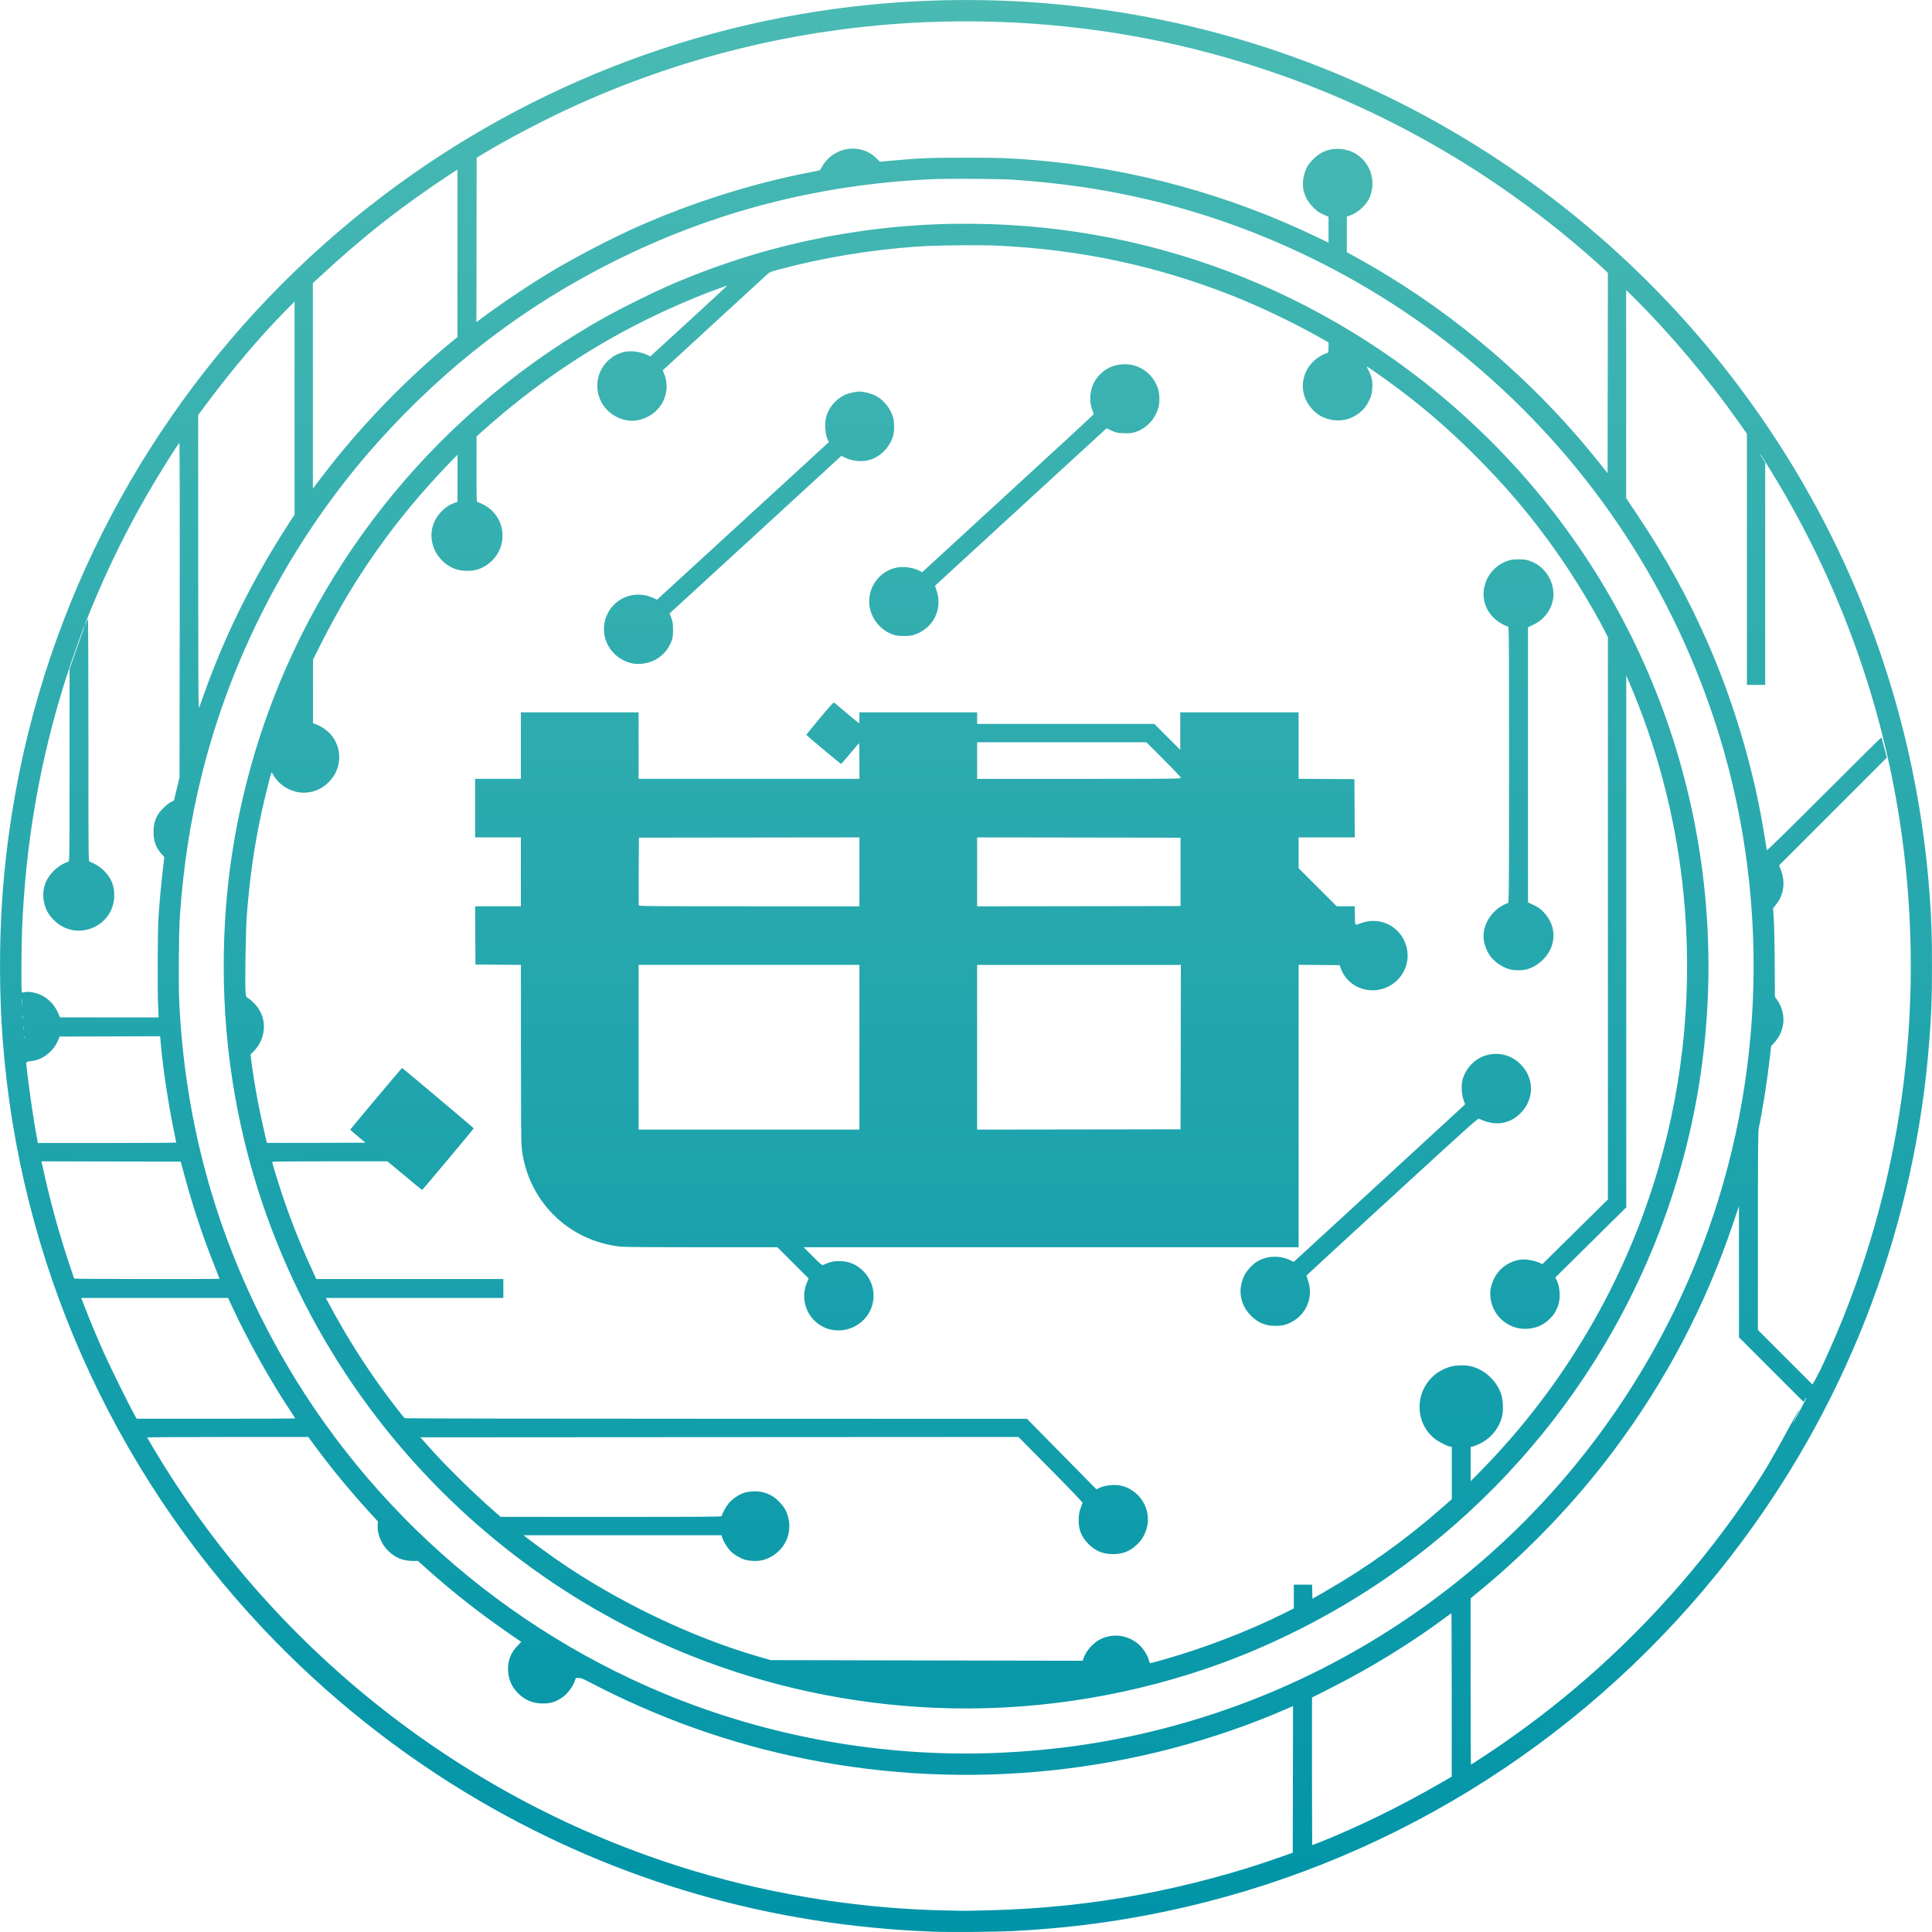 <svg width="320" height="320" version="1.1" viewBox="0 0 84.667 84.667" xmlns="http://www.w3.org/2000/svg" xmlns:xlink="http://www.w3.org/1999/xlink"><defs><linearGradient id="a" x1="-964.576" x2="-964.576" y1="783.206" y2="479.136" gradientTransform="matrix(.278 0 0 .278 17.592 -6.641)" gradientUnits="userSpaceOnUse"><stop stop-color="#0094a8" offset="0"/><stop stop-color="#4abab3" offset="1"/></linearGradient></defs><g transform="translate(335.661 -126.771)"><path d="m-293.149 126.772c-1.485-5e-3 -2.984 0.066-4.448 0.212-8.261 0.825-16.103 4.082-22.544 9.362-7.057 5.785-12.062 13.667-14.261 22.459-0.6 2.4-0.999 4.934-1.165 7.405-0.133 1.979-0.123 4.171 0.026 6.148 0.729 9.643 4.759 18.742 11.425 25.801 2.776 2.94 5.98 5.489 9.448 7.516 6.07 3.549 12.79 5.488 19.924 5.749 0.736 0.027 2.696 0.011 3.469-0.028 2.923-0.147 5.664-0.558 8.457-1.27 9.378-2.39 17.684-7.977 23.504-15.81 4.757-6.401 7.586-13.961 8.2-21.906 0.097-1.25 0.119-1.878 0.119-3.301 0-1.364-0.022-2.021-0.105-3.154-0.535-7.279-2.945-14.28-7.003-20.342-3.366-5.029-7.726-9.254-12.844-12.448-5.908-3.687-12.575-5.835-19.554-6.301-0.871-0.058-1.758-0.089-2.649-0.092zm-0.546 0.936c3.535-0.03 7.071 0.385 10.439 1.23 6.51 1.632 12.446 4.778 17.496 9.272 0.228 0.203 0.447 0.404 0.488 0.446l0.074 0.078-6e-3 4.387-7e-3 4.387-0.374-0.47c-0.206-0.259-0.566-0.694-0.799-0.967-2.769-3.231-6.124-5.97-9.793-7.994l-0.461-0.254v-1.556l0.156-0.057c0.332-0.121 0.696-0.455 0.836-0.767 0.083-0.185 0.131-0.415 0.131-0.625-3e-3 -0.851-0.669-1.522-1.515-1.524-0.433-7.9e-4 -0.77 0.14-1.078 0.451-0.232 0.235-0.327 0.397-0.401 0.687-0.139 0.544-4e-3 1.025 0.4 1.428 0.164 0.163 0.245 0.221 0.435 0.307l0.234 0.107v1.132l-0.488-0.235c-3.885-1.872-8.092-3.022-12.357-3.38-1.129-0.095-1.498-0.108-3.021-0.109-1.583-5.3e-4 -2.008 0.016-3.192 0.122l-0.599 0.054-0.149-0.146c-0.253-0.246-0.518-0.373-0.87-0.418-0.606-0.077-1.252 0.258-1.521 0.788-0.048 0.094-0.096 0.153-0.133 0.161-0.032 8e-3 -0.245 0.05-0.473 0.095-2.469 0.481-5.09 1.311-7.471 2.366-1.077 0.477-2.642 1.287-3.689 1.909-1.023 0.608-2.425 1.549-3.285 2.205l-0.096 0.073 0.012-7.206 0.174-0.107c1.131-0.693 2.887-1.612 4.268-2.233 4.495-2.021 9.279-3.216 14.19-3.545 0.814-0.054 1.629-0.085 2.445-0.091zm-21.919 6.493v7.341l-0.341 0.281c-1.735 1.431-3.503 3.223-4.975 5.043-0.174 0.215-0.474 0.6-0.668 0.855l-0.352 0.464v-9.005l0.287-0.267c1.925-1.788 3.627-3.123 5.814-4.56zm21.557 0.407c0.988-8e-3 2.383 9e-3 2.875 0.044 2.037 0.143 3.818 0.403 5.64 0.821 5.235 1.201 10.198 3.671 14.339 7.137 4.984 4.172 8.653 9.576 10.677 15.727 2.454 7.459 2.268 15.67-0.522 23.014-1.963 5.167-5.186 9.847-9.299 13.506-4.026 3.581-8.694 6.124-13.833 7.533-2.564 0.703-5.136 1.095-7.885 1.202-4.915 0.19-9.961-0.717-14.502-2.607-7.674-3.194-13.939-9.043-17.653-16.479-2.163-4.331-3.349-8.904-3.587-13.832-0.036-0.741-0.019-3.087 0.027-3.73 0.163-2.295 0.467-4.247 0.981-6.295 1.283-5.115 3.786-9.951 7.229-13.967 1.373-1.602 3.021-3.202 4.603-4.47 1.986-1.592 3.976-2.867 6.238-3.999 4.324-2.163 8.932-3.355 13.868-3.588 0.19-9e-3 0.474-0.015 0.803-0.017zm0.25 1.97c-4.374 0.064-8.663 0.997-12.679 2.768-0.634 0.28-1.987 0.953-2.606 1.298-7.14 3.968-12.561 10.5-15.118 18.215-0.825 2.49-1.349 5.079-1.548 7.658-0.136 1.762-0.131 3.585 0.015 5.346 0.527 6.368 2.947 12.457 6.944 17.476 3.538 4.442 8.158 7.885 13.396 9.982 3.383 1.354 7.02 2.134 10.693 2.291 4.048 0.174 8.132-0.42 11.989-1.742 2.724-0.934 5.464-2.321 7.873-3.986 3.388-2.342 6.345-5.353 8.626-8.784 2.847-4.283 4.637-9.169 5.218-14.247 1.071-9.364-1.922-18.676-8.231-25.607-5.612-6.166-13.292-9.936-21.532-10.572-1.016-0.078-2.03-0.11-3.04-0.095zm1.105 0.941c0.316 3e-3 0.595 9e-3 0.802 0.019 3.607 0.175 6.912 0.88 10.208 2.176 1.194 0.47 2.696 1.184 3.803 1.81l0.448 0.253v0.221c1.1e-4 0.187-7e-3 0.224-0.047 0.237-0.245 0.084-0.463 0.219-0.637 0.396-0.363 0.367-0.512 0.86-0.41 1.356 0.075 0.366 0.341 0.75 0.666 0.964 0.371 0.244 0.9 0.314 1.303 0.173 0.468-0.164 0.771-0.455 0.956-0.916 0.059-0.148 0.078-0.243 0.088-0.456 0.015-0.31-0.024-0.482-0.167-0.753-0.049-0.092-0.082-0.167-0.075-0.167 0.023 0 0.672 0.451 1.09 0.758 1.276 0.935 2.356 1.856 3.512 2.997 1.495 1.477 2.69 2.893 3.844 4.558 0.69 0.995 1.515 2.358 1.983 3.277l0.138 0.27v24.644l-1.438 1.419-1.438 1.418-0.101-0.052c-0.153-0.079-0.487-0.156-0.675-0.156-0.571 0-1.103 0.339-1.345 0.859-0.162 0.347-0.196 0.619-0.122 0.972 0.155 0.737 0.843 1.26 1.59 1.207 0.405-0.029 0.709-0.165 0.992-0.446 0.192-0.191 0.316-0.41 0.385-0.679 0.078-0.307 0.036-0.751-0.096-1.01l-0.058-0.112 1.555-1.537 1.555-1.538v-23.309l0.094 0.214c0.052 0.118 0.179 0.424 0.283 0.681 1.117 2.761 1.837 5.688 2.132 8.661 0.401 4.046 0.037 8.09-1.08 11.962-1.439 4.991-4.133 9.601-7.786 13.324l-0.46 0.469v-1.504l0.093-0.017c0.051-0.01 0.205-0.073 0.341-0.141 0.47-0.235 0.825-0.685 0.945-1.197 0.059-0.253 0.039-0.706-0.042-0.949-0.195-0.583-0.696-1.059-1.283-1.219-0.265-0.072-0.706-0.067-0.962 0.013-0.287 0.089-0.535 0.226-0.734 0.408-0.824 0.755-0.796 2.054 0.059 2.738 0.169 0.135 0.526 0.321 0.666 0.348l0.089 0.017v2.29l-0.437 0.384c-1.603 1.407-3.322 2.635-5.152 3.682l-0.519 0.297-8e-3 -0.309-7e-3 -0.309h-0.801v1.042l-0.426 0.213c-1.561 0.781-3.519 1.534-5.281 2.031v5.3e-4c-0.607 0.171-0.601 0.169-0.613 0.129-6e-3 -0.019-0.03-0.096-0.054-0.172-0.055-0.174-0.216-0.426-0.367-0.573-0.462-0.451-1.153-0.564-1.728-0.282-0.314 0.154-0.638 0.515-0.741 0.823l-0.041 0.124-6.836-0.013-6.836-0.014-0.494-0.142c-2.963-0.854-6.211-2.41-8.861-4.244-0.394-0.273-1.235-0.889-1.376-1.007l-0.093-0.079 8.662-0.001 0.05 0.14c0.062 0.176 0.245 0.457 0.381 0.586 0.145 0.138 0.393 0.281 0.598 0.345 0.225 0.07 0.595 0.075 0.815 0.011 0.816-0.237 1.291-1.048 1.087-1.854-0.074-0.291-0.185-0.483-0.417-0.715-0.208-0.209-0.42-0.328-0.71-0.401-0.228-0.058-0.617-0.039-0.842 0.041-0.22 0.077-0.501 0.274-0.648 0.454-0.117 0.143-0.301 0.484-0.301 0.556 0 0.028-0.929 0.034-4.845 0.033l-4.845-1e-3 -0.321-0.283c-0.943-0.83-2.12-1.992-2.827-2.789l-0.368-0.414 13.106-8e-3 13.105-7e-3 1.41 1.424c0.886 0.895 1.406 1.439 1.398 1.465-6e-3 0.022-0.043 0.124-0.083 0.227-0.053 0.139-0.075 0.253-0.085 0.441-0.024 0.471 0.106 0.811 0.435 1.139 0.305 0.304 0.631 0.437 1.068 0.437 0.438 0 0.768-0.135 1.071-0.438 0.135-0.135 0.218-0.248 0.288-0.39 0.167-0.342 0.21-0.655 0.138-1.002-0.115-0.549-0.529-0.995-1.068-1.151-0.313-0.09-0.775-0.049-1.058 0.095l-0.096 0.049-3.044-3.092-13.619-3e-3c-7.491-1e-3 -13.632-0.011-13.647-0.022-0.044-0.031-0.325-0.386-0.672-0.848-1.013-1.351-1.811-2.606-2.666-4.19l-0.126-0.234h7.781v-0.829h-8.199l-0.282-0.622c-0.48-1.057-0.905-2.145-1.257-3.214-0.17-0.519-0.393-1.254-0.393-1.3 0-0.012 1.135-0.023 2.523-0.023h2.524l0.129 0.103c0.071 0.057 0.411 0.339 0.755 0.628 0.344 0.289 0.633 0.525 0.641 0.524 0.021-2e-3 2.261-2.677 2.261-2.701 0-0.02-3.118-2.644-3.141-2.644-0.015 3e-5 -2.254 2.666-2.266 2.698-4e-3 0.011 0.144 0.145 0.329 0.298l0.336 0.278-2.157 7e-3c-1.187 4e-3 -2.161 4e-3 -2.164 0-0.018-0.018-0.315-1.378-0.4-1.825-0.105-0.558-0.231-1.345-0.284-1.771l-0.034-0.274 0.138-0.14c0.502-0.511 0.594-1.283 0.222-1.858-0.119-0.185-0.335-0.403-0.47-0.476-0.085-0.045-0.089-0.057-0.107-0.245-0.032-0.336 6e-3 -2.724 0.053-3.348 0.123-1.654 0.332-3.109 0.661-4.611 0.104-0.477 0.392-1.637 0.417-1.679 7e-3 -0.012 0.057 0.052 0.11 0.143 0.281 0.475 0.874 0.782 1.421 0.735 0.392-0.034 0.712-0.185 0.994-0.471 0.558-0.564 0.601-1.431 0.102-2.051-0.14-0.174-0.424-0.378-0.64-0.458l-0.162-0.06v-2.787l0.356-0.708c1.475-2.937 3.298-5.501 5.615-7.899l0.362-0.374v2.068l-0.132 0.043c-0.325 0.108-0.677 0.419-0.84 0.742-0.166 0.329-0.21 0.648-0.137 0.996 0.121 0.576 0.581 1.058 1.149 1.202 0.207 0.052 0.564 0.051 0.772-2e-3 0.492-0.127 0.906-0.511 1.075-0.994 0.255-0.732-0.068-1.526-0.761-1.873-0.122-0.061-0.239-0.111-0.259-0.111-0.031 0-0.037-0.23-0.035-1.437l3e-3 -1.437 0.259-0.231c2.234-1.999 4.608-3.613 7.19-4.889 0.907-0.448 2.022-0.936 2.817-1.231 0.513-0.19 0.717-0.262 0.717-0.252 0 6e-3 -0.725 0.675-1.61 1.487-0.886 0.812-1.643 1.506-1.683 1.542l-0.073 0.066-0.156-0.07c-0.383-0.172-0.831-0.199-1.169-0.071-1.054 0.399-1.341 1.718-0.547 2.515 0.272 0.273 0.693 0.451 1.068 0.451 0.384 0 0.801-0.179 1.083-0.464 0.419-0.425 0.546-1.046 0.325-1.592l-0.062-0.156 2.178-2.001c1.198-1.1 2.254-2.07 2.346-2.155 0.165-0.152 0.171-0.155 0.557-0.259 1.902-0.514 3.92-0.85 6.031-1.006 0.591-0.044 1.863-0.067 2.811-0.059zm28.305 1.961 0.363 0.36c1.581 1.57 3.21 3.505 4.564 5.422l0.365 0.517v11.008h0.802v-9.744l-0.062-0.093c-0.098-0.147-0.19-0.309-0.159-0.28 0.051 0.048 0.691 1.088 1.03 1.673 2.696 4.653 4.45 9.748 5.178 15.034 1.056 7.668-0.026 15.45-3.117 22.437-0.14 0.317-0.336 0.745-0.436 0.952-0.099 0.206-0.223 0.443-0.274 0.526l-0.092 0.151-1.194-1.194-1.194-1.194v-4.335c0-3.802 5e-3 -4.359 0.041-4.531 0.165-0.782 0.368-2.073 0.475-3.02l0.063-0.553 0.148-0.164c0.484-0.535 0.522-1.292 0.095-1.89l-0.079-0.111-6e-3 -1.412c-4e-3 -0.777-0.022-1.65-0.04-1.94l-0.034-0.528 0.104-0.127c0.146-0.179 0.19-0.253 0.266-0.455 0.127-0.339 0.114-0.748-0.037-1.125l-0.068-0.17 2.361-2.361 2.361-2.361-0.113-0.435c-0.062-0.239-0.119-0.441-0.126-0.448-8e-3 -8e-3 -1.138 1.11-2.511 2.483-1.575 1.574-2.501 2.483-2.509 2.458-6e-3 -0.021-0.05-0.285-0.097-0.587-0.437-2.805-1.314-5.803-2.476-8.465-0.859-1.966-1.828-3.735-3.05-5.565l-0.542-0.811v-4.561zm-58.356 0.507v9.335l-0.251 0.388c-1.571 2.433-2.739 4.769-3.662 7.324-0.124 0.342-0.243 0.676-0.265 0.742-0.037 0.109-0.041-0.491-0.043-6.349l-3e-3 -6.469 0.464-0.62c1.058-1.413 2.256-2.822 3.324-3.91zm36.302 2.748c-0.519 0.031-0.925 0.266-1.207 0.699-0.231 0.354-0.29 0.864-0.147 1.27 0.039 0.11 0.073 0.207 0.078 0.215 4e-3 8e-3 -1.334 1.247-2.974 2.752-1.639 1.506-3.333 3.061-3.764 3.457l-0.784 0.72-0.098-0.054c-0.295-0.164-0.795-0.221-1.12-0.127-0.66 0.191-1.102 0.779-1.103 1.471 0 0.662 0.484 1.294 1.126 1.467v5.2e-4c0.192 0.051 0.588 0.052 0.784 1e-3 0.404-0.105 0.787-0.411 0.963-0.768 0.191-0.387 0.216-0.782 0.078-1.194l-0.067-0.198 0.089-0.087c0.049-0.048 1.741-1.602 3.76-3.454l3.672-3.367 0.124 0.061c0.258 0.128 0.379 0.156 0.685 0.158 0.241 2e-3 0.326-9e-3 0.473-0.06 0.495-0.171 0.877-0.598 1-1.116 0.05-0.214 0.038-0.559-0.027-0.768-0.21-0.672-0.851-1.121-1.539-1.08zm-11.547 1.195c-0.18 0-0.51 0.08-0.673 0.163-0.383 0.195-0.679 0.554-0.785 0.953-0.08 0.298-0.04 0.788 0.083 1.026l0.037 0.072-1.583 1.453c-0.871 0.799-2.533 2.323-3.695 3.388-1.161 1.064-2.144 1.965-2.183 2.001l-0.072 0.066-0.147-0.07c-0.783-0.371-1.695-0.044-2.042 0.732-0.413 0.921 0.151 1.959 1.163 2.139v-5.3e-4c0.07 0.013 0.217 0.017 0.327 9e-3 0.622-0.045 1.142-0.439 1.342-1.019 0.051-0.149 0.061-0.231 0.059-0.487-3e-3 -0.268-0.011-0.333-0.076-0.506l-0.074-0.198 0.17-0.153c0.093-0.084 1.787-1.638 3.765-3.453l3.595-3.299 0.152 0.076c0.29 0.144 0.671 0.193 0.99 0.127 0.522-0.108 0.989-0.566 1.13-1.108 0.052-0.2 0.052-0.544 0-0.748-0.1-0.392-0.405-0.785-0.753-0.969-0.203-0.107-0.527-0.193-0.73-0.193zm-29.799 2.246c0.011-2.6e-4 0.016 3.298 0.012 7.33l-9e-3 7.331-0.121 0.505-0.121 0.505-0.123 0.063c-0.158 0.081-0.444 0.348-0.553 0.518-0.156 0.243-0.223 0.484-0.222 0.801 0 0.405 0.114 0.709 0.365 0.982l0.108 0.117-0.072 0.634c-0.082 0.719-0.133 1.288-0.183 2.024-0.038 0.569-0.048 3.197-0.014 3.923l0.021 0.448h-2.159l-2.159-5.3e-4 -0.104-0.227c-0.229-0.501-0.689-0.836-1.217-0.885-0.107-0.01-0.218-5e-3 -0.264 0.011-0.072 0.025-0.082 0.022-0.096-0.03-0.026-0.096-0.018-1.907 0.011-2.651 0.152-3.87 0.783-7.493 1.934-11.107 0.254-0.799 0.786-2.287 0.809-2.264 5e-3 5e-3 -0.062 0.203-0.15 0.441-0.088 0.237-0.238 0.662-0.334 0.944l-0.175 0.512v4.208c0 3.984-3e-3 4.209-0.047 4.223-0.225 0.072-0.464 0.222-0.651 0.408-0.405 0.404-0.541 0.901-0.399 1.458 0.071 0.277 0.186 0.47 0.413 0.699 0.48 0.481 1.178 0.595 1.789 0.292 0.528-0.262 0.85-0.78 0.854-1.377 3e-3 -0.435-0.135-0.768-0.45-1.083-0.17-0.171-0.409-0.32-0.635-0.396-0.045-0.015-0.047-0.293-0.047-5.341 0-3.015-0.01-5.315-0.023-5.3-0.013 0.014-0.045 0.083-0.071 0.153-0.026 0.07-0.052 0.123-0.058 0.117-0.014-0.014 0.253-0.682 0.552-1.38 0.619-1.445 1.353-2.913 2.161-4.318 0.472-0.822 1.387-2.284 1.429-2.285zm58.681 5.107c-0.146 4e-5 -0.293 0.013-0.387 0.037-0.422 0.112-0.806 0.43-0.987 0.818-0.213 0.457-0.212 0.888 3e-3 1.328 0.158 0.324 0.542 0.646 0.91 0.764 0.045 0.014 0.047 0.326 0.047 6.058 0 5.731-3e-3 6.043-0.047 6.058-0.646 0.216-1.121 0.906-1.067 1.55 0.018 0.212 0.101 0.468 0.218 0.667 0.18 0.308 0.581 0.603 0.94 0.69v5.3e-4c0.21 0.05 0.525 0.051 0.717 1e-3 0.269-0.07 0.517-0.218 0.736-0.439 0.597-0.601 0.603-1.477 0.014-2.076-0.151-0.153-0.236-0.213-0.434-0.307l-0.246-0.117v-12.056l0.241-0.114c0.631-0.299 0.98-0.968 0.846-1.623-0.121-0.59-0.549-1.053-1.115-1.204-0.094-0.025-0.24-0.037-0.387-0.037zm-29.998 6.282c-0.047 3e-3 -0.163 0.135-0.618 0.679-0.326 0.39-0.593 0.717-0.592 0.728 0 0.024 1.493 1.275 1.522 1.275 0.012 0 0.187-0.198 0.388-0.441 0.202-0.243 0.378-0.452 0.391-0.466 0.015-0.015 0.024 0.293 0.024 0.768v0.794h-9.677v-2.914h-5.159v2.914h-2.005v2.566h2.005v3.02h-2.005l7e-3 1.276 8e-3 1.276 0.996 8e-3 0.996 7e-3v3.829c1.1e-4 2.437 0.01 3.936 0.028 4.123 0.22 2.329 2.007 4.142 4.335 4.396 0.169 0.019 1.42 0.028 3.568 0.028h3.309l0.685 0.684 0.685 0.684-0.077 0.183c-0.387 0.922 0.205 1.956 1.194 2.082v-5.3e-4c0.768 0.098 1.509-0.409 1.684-1.154 0.123-0.521-0.024-1.044-0.401-1.427-0.3-0.306-0.638-0.445-1.069-0.444-0.191 5.3e-4 -0.288 0.016-0.455 0.072-0.117 0.039-0.228 0.084-0.248 0.101-0.028 0.023-0.124-0.058-0.442-0.376l-0.406-0.406h21.692v-12.377l0.898 8e-3 0.898 7e-3 0.063 0.168c0.332 0.884 1.431 1.214 2.241 0.672 0.477-0.319 0.736-0.88 0.665-1.442-0.124-0.98-1.088-1.577-2.012-1.244-0.306 0.11-0.28 0.14-0.288-0.326l-7e-3 -0.407h-0.787l-0.835-0.835-0.836-0.835v-1.35h2.46l-7e-3 -1.276-8e-3 -1.276-1.223-8e-3 -1.223-7e-3v-2.913h-5.186v1.643l-0.568-0.568-0.568-0.568h-7.765v-0.508h-5.159v0.24c0 0.132-6e-3 0.241-0.014 0.241-0.011 0-0.749-0.613-1.083-0.899-4e-3 -4e-3 -0.01-6e-3 -0.017-5e-3zm6.274 1.734h7.419l0.755 0.756c0.415 0.416 0.754 0.776 0.754 0.802v5.3e-4c0 0.043-0.27 0.046-4.464 0.046h-4.464v-0.802zm-5.159 4.17v3.02h-4.826c-3.836 0-4.828-7e-3 -4.839-0.034-7e-3 -0.018-0.011-0.695-6e-3 -1.504l8e-3 -1.47 4.832-6e-3zm5.159 5.3e-4 4.457 6e-3 4.458 7e-3v2.995l-4.458 7e-3 -4.457 6e-3v-1.51zm-14.836 5.586h9.677v7.217h-9.677v-4.644zm14.835 5.3e-4h8.929l-6e-3 3.602-7e-3 3.603-4.457 7e-3 -4.458 6e-3v-3.608zm-41.844 1.458c0 2e-3 3e-3 0.013 4e-3 0.032 5e-3 0.077 5e-3 0.203 0 0.281-5e-3 0.077-0.01 0.014-0.01-0.14 0-0.116 3e-3 -0.18 6e-3 -0.172zm0.022 0.74c3e-3 -0.013 4e-3 -9e-3 8e-3 0.015 6e-3 0.048 6e-3 0.12 0 0.16-7e-3 0.04-0.011 5.3e-4 -0.011-0.088 5e-5 -0.044 0-0.074 3e-3 -0.088zm0.026 0.511c3e-3 -8e-3 5e-3 -5e-3 8e-3 0.011 7e-3 0.033 6e-3 0.081 0 0.107-6e-3 0.026-0.012-2e-3 -0.011-0.06 1.2e-4 -0.029 3e-3 -0.049 4e-3 -0.058zm0.026 0.416c3e-3 -6e-3 6e-3 -3e-3 9e-3 0.01 6e-3 0.026 6e-3 0.062 0 0.08-7e-3 0.018-0.013-3e-3 -0.013-0.047 0-0.022 3e-3 -0.036 5e-3 -0.042zm5.967 2e-3 0.034 0.381c0.086 0.985 0.326 2.582 0.553 3.682 0.065 0.316 0.118 0.584 0.119 0.595v5.3e-4c9e-5 0.011-1.364 0.02-3.031 0.02h-3.032l-0.015-0.073c-0.143-0.703-0.381-2.328-0.485-3.314-0.02-0.189-0.051-0.165 0.295-0.218 0.456-0.069 0.907-0.442 1.096-0.908l0.062-0.152 2.203-6e-3zm58.578 0.773c-0.13-2e-3 -0.263 0.012-0.397 0.044-0.504 0.119-0.91 0.502-1.089 1.028-0.08 0.235-0.068 0.676 0.025 0.935l0.072 0.201-0.114 0.11c-0.062 0.061-1.752 1.615-3.756 3.455l-3.642 3.345-0.128-0.065c-0.472-0.239-1.069-0.214-1.502 0.064-0.19 0.122-0.436 0.397-0.532 0.593-0.3 0.616-0.191 1.282 0.288 1.761 0.215 0.215 0.423 0.338 0.697 0.41 0.197 0.052 0.556 0.052 0.758 0 0.406-0.105 0.789-0.41 0.965-0.767 0.191-0.388 0.217-0.779 0.08-1.188l-0.069-0.204 0.142-0.139c0.078-0.077 1.77-1.633 3.76-3.458 3.554-3.259 3.62-3.317 3.681-3.277 0.034 0.022 0.152 0.071 0.263 0.108 0.571 0.192 1.124 0.063 1.54-0.358 0.609-0.617 0.61-1.531 0-2.144-0.291-0.292-0.655-0.448-1.045-0.455zm-63.781 4.708 3.054 7e-3 3.054 6e-3 0.074 0.281c0.415 1.567 0.832 2.842 1.372 4.203 0.139 0.349 0.252 0.641 0.252 0.648v1e-3c0 0.022-6.358 0.016-6.371-7e-3 -6e-3 -0.011-0.109-0.315-0.227-0.675-0.446-1.36-0.778-2.556-1.072-3.862-0.059-0.265-0.115-0.509-0.122-0.542zm74.392 1.964 1e-3 2.874 5.5e-4 2.874 1.415 1.415 1.415 1.415 0.058-0.098c0.091-0.154 0.09-0.116-3e-3 0.069-0.15 0.3-0.509 0.956-0.523 0.956-7e-3 0 0.053-0.128 0.135-0.285 0.082-0.157 0.149-0.292 0.149-0.3 0-0.035-0.092 0.125-0.401 0.692-0.817 1.499-1.115 2.007-1.666 2.833-2.169 3.253-4.866 6.261-7.863 8.77-1.233 1.033-2.5 1.975-3.859 2.871-0.323 0.213-0.595 0.388-0.603 0.388-8e-3 0-0.015-1.639-0.015-3.643v-3.643l0.488-0.403c2.106-1.739 4.115-3.846 5.757-6.038 2.307-3.079 4.032-6.356 5.266-10.01zm-72.648 4.023h6.438l0.126 0.274c0.702 1.527 1.736 3.381 2.632 4.717 0.101 0.15 0.183 0.28 0.183 0.288 0 8e-3 -1.563 0.014-3.474 0.014h-3.474l-0.109-0.194c-0.215-0.383-1.064-2.104-1.32-2.677-0.303-0.677-0.645-1.497-0.854-2.042zm6.415 6.094h3.537l0.361 0.488c0.675 0.913 1.486 1.895 2.301 2.787l0.391 0.428-0.013 0.151c-0.031 0.371 0.156 0.832 0.459 1.132 0.306 0.303 0.66 0.449 1.09 0.446l0.215-1e-3 0.364 0.326c1.173 1.049 2.324 1.953 3.654 2.871l0.51 0.351-0.162 0.17c-0.284 0.296-0.416 0.617-0.416 1.008 0 0.416 0.147 0.781 0.427 1.062 0.297 0.296 0.61 0.437 1.013 0.457 0.397 0.02 0.666-0.062 0.983-0.297 0.194-0.144 0.409-0.434 0.493-0.664l0.057-0.156 0.123 5.3e-4c0.099 5.3e-4 0.185 0.033 0.431 0.162 3.053 1.602 6.214 2.725 9.543 3.392 7.094 1.421 14.531 0.641 21.084-2.214l0.247-0.108-0.012 6.425-0.548 0.195c-1.858 0.663-4.031 1.246-6.085 1.633-2.191 0.413-4.336 0.636-6.694 0.698-0.551 0.014-1.073 0.024-1.162 0.021-0.088-3e-3 -0.341-9e-3 -0.561-0.012-3.718-0.059-7.533-0.645-11.107-1.71-9.663-2.877-17.994-9.245-23.34-17.838-0.239-0.384-0.597-0.98-0.71-1.183-6e-3 -0.011 1.581-0.02 3.526-0.02zm53.633 7.725c7e-3 0 0.013 1.611 0.013 3.58v3.58l-0.555 0.32c-1.716 0.989-3.551 1.886-5.2 2.543-0.188 0.075-0.347 0.136-0.355 0.136-7e-3 0-0.013-1.455-0.013-3.234v-3.233l0.822-0.415c1.76-0.888 3.565-1.999 5.066-3.121 0.114-0.086 0.213-0.156 0.22-0.156z" fill="url(#a)"/></g></svg>
